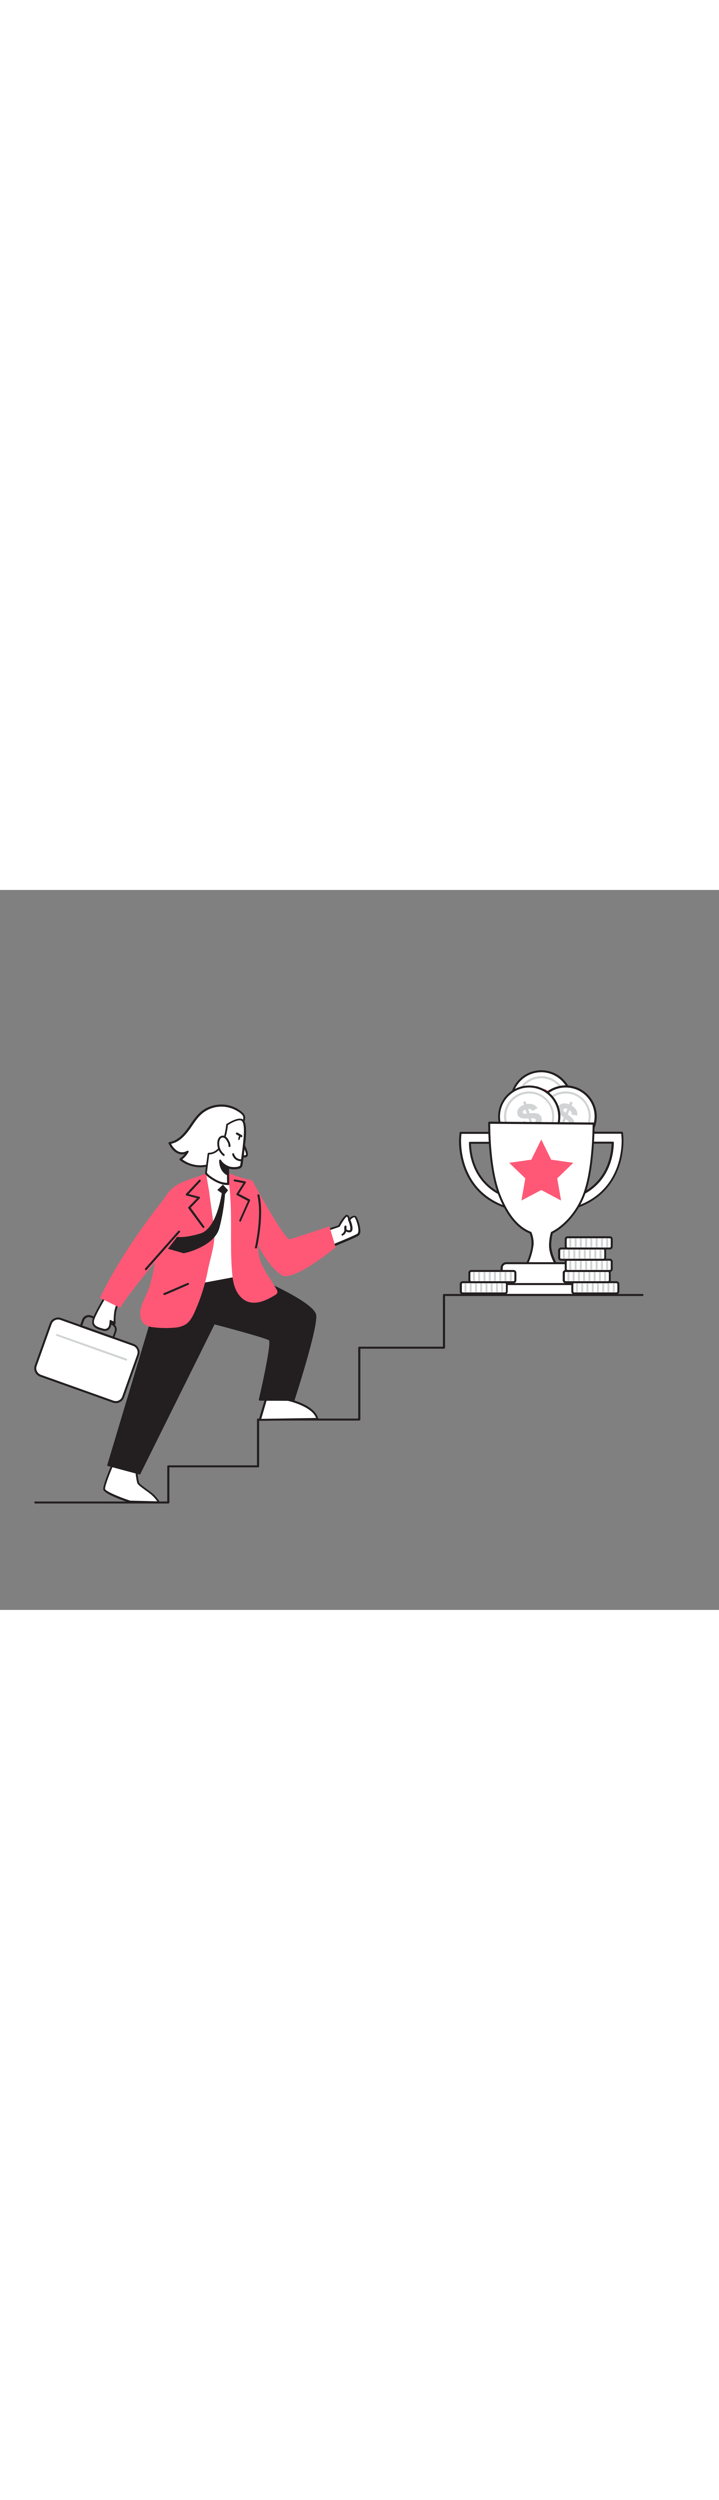<svg version="1.1" id="Layer_1" xmlns="http://www.w3.org/2000/svg" xmlns:xlink="http://www.w3.org/1999/xlink" x="0px" y="0px" viewBox="0 0 500 500" style="width: 144px;" xml:space="preserve" data-imageid="motivation-7-37" imageName="Motivation 7" class="illustrations_image">
<rect x="0" y="0" width="500" height="500" fill="#808080" stroke="none"/>
<style type="text/css">
	.st0_motivation-7-37{fill:#FFFFFF;}
	.st1_motivation-7-37{fill:#231F20;}
	.st2_motivation-7-37{fill:#D1D3D4;}
	.st3_motivation-7-37{fill:#68E1FD;}
	.st4_motivation-7-37{fill:none;}
</style>
<g id="Coins_1_motivation-7-37">
	<circle class="st0_motivation-7-37" cx="376.4" cy="146.8" r="20.9"/>
	<path class="st1_motivation-7-37" d="M376.4,168.4c-11.9,0-21.6-9.6-21.6-21.6c0-11.9,9.6-21.6,21.6-21.6c9.4,0,17.7,6,20.6,14.9l0,0&#10;&#9;&#9;c3.7,11.3-2.5,23.5-13.9,27.2C380.9,168,378.7,168.4,376.4,168.4z M376.4,126.6c-11.2,0-20.2,9-20.2,20.2c0,11.2,9,20.2,20.2,20.2&#10;&#9;&#9;s20.2-9,20.2-20.2c0-2.1-0.3-4.2-1-6.2l0,0C392.9,132.3,385.2,126.6,376.4,126.6z"/>
	<path class="st2_motivation-7-37" d="M376.4,164.2c-9.6,0-17.4-7.8-17.5-17.4s7.8-17.4,17.4-17.5c9.6,0,17.4,7.8,17.5,17.4c0,7.6-4.8,14.3-12,16.6&#10;&#9;&#9;C380.1,163.9,378.2,164.2,376.4,164.2z M376.4,130.8c-8.8,0-16,7.1-16,16s7.1,16,16,16c8.8,0,16-7.1,16-16c0-6-3.4-11.5-8.7-14.3&#10;&#9;&#9;C381.4,131.4,378.9,130.8,376.4,130.8z"/>
	<path class="st3_motivation-7-37 targetColor" d="M379.8,154.7l0.7,2.2l-1.7,0.6l-0.7-2.3c-3.6,0.7-6.6-0.3-8.2-3.5l3.5-1.9c0.7,1.4,2.1,2.3,3.7,2.1l-1.2-3.7&#10;&#9;&#9;c-3.1,0.2-6.6,0.3-7.6-2.8c-0.9-2.8,0.9-5.4,4.5-6.7l-0.6-1.9l1.7-0.6l0.7,2c3.3-0.6,6.1,0.4,7.6,2.8l-3.4,2&#10;&#9;&#9;c-0.7-1-1.9-1.6-3.1-1.5l1,3.1c3.2-0.3,7.2-0.5,8.3,3C385.8,150.5,383.9,153.2,379.8,154.7L379.8,154.7z M374.7,144.9l-0.9-2.9&#10;&#9;&#9;c-1.4,0.5-2,1.3-1.8,2.2C372.2,144.9,373.3,144.9,374.7,144.9L374.7,144.9z M381.1,149c-0.3-1-1.7-1-3.4-0.9l1.1,3.4&#10;&#9;&#9;C380.6,150.9,381.3,149.9,381.1,149L381.1,149z" style="fill: rgb(255, 88, 118);"/>
	<circle class="st0_motivation-7-37" cx="393.4" cy="157.4" r="20.9"/>
	<path class="st1_motivation-7-37" d="M393.4,179c-12,0-21.7-9.7-21.7-21.6c0-12,9.7-21.7,21.6-21.7c12,0,21.7,9.7,21.7,21.6&#10;&#9;&#9;c0,8.8-5.3,16.8-13.5,20.1C399,178.5,396.2,179,393.4,179z M393.4,137.2c-11.1,0-20.2,9-20.2,20.1c0,11.1,9,20.2,20.1,20.2&#10;&#9;&#9;c8.1,0,15.5-4.9,18.6-12.4l0,0c4.3-10.3-0.5-22.1-10.8-26.4C398.8,137.8,396.1,137.2,393.4,137.2L393.4,137.2z"/>
	<path class="st2_motivation-7-37" d="M393.4,174.8c-9.6,0-17.5-7.8-17.5-17.4c0-9.6,7.8-17.5,17.4-17.5c9.6,0,17.5,7.8,17.5,17.4&#10;&#9;&#9;c0,7.1-4.3,13.5-10.9,16.2C397.9,174.4,395.7,174.8,393.4,174.8z M393.4,141.4c-8.8,0-16,7.2-16,16c0,8.8,7.2,16,16,16&#10;&#9;&#9;c6.4,0,12.2-3.9,14.7-9.8l0,0c3.5-8.1-0.3-17.5-8.5-21c0,0,0,0,0,0C397.7,141.8,395.6,141.4,393.4,141.4L393.4,141.4z"/>
	<path class="st2_motivation-7-37" d="M390.8,165.6l-0.8,2.1l-1.7-0.7l0.9-2.2c-3.2-1.8-4.8-4.6-4-8l3.9,0.9c-0.4,1.5,0.1,3.1,1.4,4l1.5-3.6&#10;&#9;&#9;c-2.5-1.9-5.2-4.1-4-7.1c1.1-2.7,4.2-3.5,7.8-2.1l0.8-1.9l1.7,0.7l-0.8,2c2.9,1.7,4.4,4.3,3.9,7l-3.9-0.7c0.2-1.2-0.4-2.4-1.4-3.1&#10;&#9;&#9;l-1.3,3c2.6,1.9,5.8,4.3,4.3,7.8C398.1,166.4,394.9,167.2,390.8,165.6L390.8,165.6z M393.4,154.8l1.2-2.8c-1.4-0.5-2.4-0.3-2.8,0.5&#10;&#9;&#9;C391.5,153.2,392.3,154,393.4,154.8L393.4,154.8z M395.5,162.1c0.4-0.9-0.6-1.9-2-2.9l-1.4,3.3C394,163.2,395.1,163,395.5,162.1&#10;&#9;&#9;L395.5,162.1z"/>
	<circle class="st0_motivation-7-37" cx="368" cy="157.4" r="20.9"/>
	<path class="st1_motivation-7-37" d="M368,179c-11.9,0-21.6-9.6-21.6-21.6c0-11.9,9.6-21.6,21.6-21.6c9.4,0,17.7,6,20.6,14.9l0,0&#10;&#9;&#9;c3.7,11.3-2.5,23.5-13.9,27.2C372.5,178.6,370.3,179,368,179z M368,137.2c-11.2,0-20.3,9-20.3,20.2c0,11.2,9,20.3,20.2,20.3&#10;&#9;&#9;s20.3-9,20.3-20.2c0-7.6-4.2-14.6-11-18.1C374.3,138,371.2,137.2,368,137.2z"/>
	<path class="st2_motivation-7-37" d="M368,174.8c-9.6,0-17.4-7.8-17.5-17.4s7.8-17.4,17.4-17.5c9.6,0,17.4,7.8,17.5,17.4c0,7.6-4.8,14.3-12,16.6&#10;&#9;&#9;C371.6,174.5,369.8,174.8,368,174.8z M368,141.4c-8.8,0-16,7.2-16,16c0,8.8,7.2,16,16,16c8.8,0,16-7.2,16-16c0-1.7-0.3-3.4-0.8-5&#10;&#9;&#9;l0,0C381.1,145.8,374.9,141.3,368,141.4L368,141.4z"/>
	<path class="st2_motivation-7-37" d="M371.4,165.2l0.7,2.2l-1.7,0.6l-0.7-2.3c-3.6,0.7-6.6-0.3-8.2-3.5l3.5-1.9c0.7,1.4,2.1,2.3,3.7,2.1l-1.2-3.7&#10;&#9;&#9;c-3.1,0.2-6.6,0.3-7.6-2.8c-0.9-2.8,0.9-5.4,4.5-6.7l-0.6-1.9l1.7-0.6l0.7,2c3.3-0.6,6.1,0.4,7.6,2.8l-3.4,2&#10;&#9;&#9;c-0.7-1-1.9-1.6-3.1-1.5l1,3.1c3.2-0.3,7.2-0.5,8.3,3C377.4,161,375.5,163.8,371.4,165.2L371.4,165.2z M366.3,155.4l-0.9-2.9&#10;&#9;&#9;c-1.4,0.5-2,1.3-1.8,2.2C363.8,155.4,364.9,155.5,366.3,155.4L366.3,155.4z M372.6,159.6c-0.3-1-1.7-1-3.4-1l1.1,3.4&#10;&#9;&#9;C372.2,161.4,372.9,160.4,372.6,159.6L372.6,159.6z"/>
</g>
<path id="Steps_motivation-7-37" class="st1_motivation-7-37" d="M117,426.1H24.5c-0.4,0-0.7-0.3-0.7-0.7c0-0.4,0.3-0.7,0.7-0.7h91.8v-24.4c0-0.4,0.3-0.7,0.7-0.7h0&#10;&#9;h61.7v-31.8c0-0.4,0.3-0.7,0.7-0.7c0,0,0,0,0,0h69.7v-49.2c0-0.4,0.3-0.7,0.7-0.7c0,0,0,0,0,0h58.2v-35.9c0-0.4,0.3-0.7,0.7-0.7h0&#10;&#9;h138.1c0.4,0,0.7,0.3,0.7,0.7c0,0.4-0.3,0.7-0.7,0.7H309.5v35.9c0,0.4-0.3,0.7-0.7,0.7h0h-58.2v49.2c0,0.4-0.3,0.7-0.7,0.7&#10;&#9;c0,0,0,0,0,0h-69.7v31.8c0,0.4-0.3,0.7-0.7,0.7c0,0,0,0,0,0h-61.7v24.4C117.7,425.8,117.4,426.1,117,426.1L117,426.1L117,426.1z"/>
<g id="Character_motivation-7-37">
	<path class="st0_motivation-7-37" d="M184.9,354l-4.1,14l40-0.7c-2.1-9.3-20.5-13.3-20.5-13.3H184.9z"/>
	<path class="st1_motivation-7-37" d="M180.7,368.7c-0.2,0-0.4-0.1-0.6-0.3c-0.1-0.2-0.2-0.4-0.1-0.6l4.1-14c0.1-0.3,0.4-0.5,0.7-0.5h15.3&#10;&#9;&#9;c0,0,0.1,0,0.1,0c0.8,0.2,18.9,4.2,21.1,13.9c0,0.2,0,0.4-0.1,0.6c-0.1,0.2-0.3,0.3-0.5,0.3L180.7,368.7L180.7,368.7L180.7,368.7z&#10;&#9;&#9; M185.4,354.7l-3.7,12.6l38.1-0.6c-2.8-7.9-18.5-11.7-19.7-11.9L185.4,354.7z"/>
	<path class="st0_motivation-7-37" d="M227.1,236.2c0.4,0,8.6-2.7,8.6-2.7s4.6-8.6,5.9-7.2c0.7,0.8,1.1,1.8,1.1,2.8c0,0,3.2-3.7,4.5-2&#10;&#9;&#9;s4.2,10.6,1.6,12.2s-20.7,8.9-20.7,8.9L227.1,236.2L227.1,236.2z"/>
	<path class="st1_motivation-7-37" d="M228.1,249c-0.1,0-0.3,0-0.4-0.1c-0.2-0.1-0.3-0.3-0.3-0.5l-1-12.1c0-0.2,0-0.4,0.2-0.5&#10;&#9;&#9;c0.1-0.1,0.3-0.2,0.4-0.2c0.5-0.1,5.2-1.6,8.2-2.6c1.3-2.4,4.2-7.2,5.9-7.4c0.4,0,0.8,0.1,1,0.4c0.5,0.5,0.8,1.1,1.1,1.8&#10;&#9;&#9;c0.9-0.9,2-1.5,3.2-1.6c0.5,0,1.1,0.3,1.4,0.7c1.1,1.5,3.3,7.6,2.7,11.1c-0.1,0.9-0.6,1.7-1.3,2.2c-2.7,1.7-20.1,8.7-20.8,9&#10;&#9;&#9;C228.2,249,228.2,249,228.1,249L228.1,249z M227.8,236.7l0.9,10.6c3.6-1.5,17.4-7.1,19.7-8.5c0.4-0.3,0.6-0.8,0.7-1.3&#10;&#9;&#9;c0.6-3-1.5-8.7-2.4-10c-0.1-0.1-0.2-0.2-0.3-0.2c-0.8-0.1-2.3,1.3-3.1,2.2c-0.3,0.3-0.7,0.3-1,0.1c-0.2-0.1-0.3-0.4-0.2-0.6&#10;&#9;&#9;c0-0.8-0.3-1.6-0.9-2.2c-0.8,0.4-3,3.4-4.9,6.9c-0.1,0.2-0.2,0.3-0.4,0.3C232.9,235.1,229.3,236.3,227.8,236.7L227.8,236.7z"/>
	<path class="st0_motivation-7-37" d="M79.4,396.2c0,0-7.4,16.9-7,19.9s18,8.8,18,8.8l20.1,0.5c-1.3-2.4-3.1-4.5-5.3-6.2c-4.6-3.5-8.8-6.2-9.2-7.5&#10;&#9;&#9;c-0.6-1.9-1.5-9.5-1.5-9.5L79.4,396.2L79.4,396.2z"/>
	<path class="st1_motivation-7-37" d="M110.5,426.1L110.5,426.1l-20.1-0.5c-0.1,0-0.1,0-0.2,0c-4.2-1.4-18-6.2-18.4-9.3s6.3-18.5,7-20.2&#10;&#9;&#9;c0.2-0.3,0.5-0.5,0.9-0.4l15.2,5.9c0.2,0.1,0.4,0.3,0.4,0.6c0,0.1,0.8,7.6,1.4,9.4c0.2,0.7,2.9,2.7,5.5,4.6&#10;&#9;&#9;c1.1,0.8,2.2,1.6,3.4,2.5c2.5,1.9,5.3,5.7,5.5,6.6c0.1,0.4-0.1,0.7-0.5,0.8C110.6,426.1,110.6,426.1,110.5,426.1L110.5,426.1z&#10;&#9;&#9; M90.5,424.1l18.8,0.5c-1.2-1.9-2.8-3.5-4.5-5c-1.2-0.9-2.3-1.8-3.4-2.5c-3.8-2.8-5.7-4.2-6-5.3c-0.7-3-1.1-6.1-1.4-9.2l-14.2-5.5&#10;&#9;&#9;c-2.9,6.5-7,16.9-6.7,18.9C73.3,417.5,82.3,421.4,90.5,424.1L90.5,424.1z"/>
	<path class="st3_motivation-7-37 targetColor" d="M175.3,201.7c0,0,22.8,41.8,26.2,40.9s27.6-8.9,27.6-8.9l4.3,14.5c0,0-29.6,24.4-37.5,19.3&#10;&#9;&#9;c-12.5-8-20.6-30.3-20.6-30.3V201.7z" style="fill: rgb(255, 88, 118);"/>
	<path class="st0_motivation-7-37" d="M24.3,331.8l11.5-32.1c0.7-2,3-3.1,5-2.4l53.5,19.1c2,0.7,3.1,3,2.4,5l-11.5,32.1c-0.7,2-3,3.1-5,2.4&#10;&#9;&#9;l-53.5-19.1C24.7,336.1,23.6,333.8,24.3,331.8z"/>
	<path class="st1_motivation-7-37" d="M80.5,356.4c-0.7,0-1.4-0.1-2.1-0.4l0,0L27.9,338c-3.2-1.1-4.9-4.7-3.7-7.9c0,0,0,0,0,0L34.6,301&#10;&#9;&#9;c1.1-3.2,4.7-4.9,7.9-3.7c0,0,0,0,0,0l50.5,18c3.2,1.2,4.9,4.7,3.7,7.9l-10.4,29.1C85.5,354.8,83.1,356.4,80.5,356.4L80.5,356.4z&#10;&#9;&#9; M78.9,354.7c1.2,0.4,2.5,0.4,3.7-0.2c1.1-0.5,2-1.5,2.4-2.7l10.4-29.1c0.9-2.5-0.4-5.2-2.9-6.1l-50.5-18c-2.5-0.9-5.2,0.4-6.1,2.9&#10;&#9;&#9;c0,0,0,0,0,0l-10.4,29.1c-0.4,1.2-0.4,2.5,0.2,3.6c0.5,1.1,1.5,2,2.7,2.5L78.9,354.7z"/>
	<path class="st2_motivation-7-37" d="M87.8,326.9c-0.1,0-0.2,0-0.2,0l-48.1-17.2c-0.4-0.1-0.6-0.5-0.5-0.8c0.1-0.4,0.5-0.6,0.8-0.5&#10;&#9;&#9;c0,0,0.1,0,0.1,0.1L88,325.5c0.4,0.1,0.5,0.6,0.4,0.9C88.3,326.7,88,326.9,87.8,326.9L87.8,326.9z"/>
	<path class="st1_motivation-7-37" d="M78.7,311.6c-0.1,0-0.2,0-0.2,0l-22.5-8c-0.2-0.1-0.3-0.2-0.4-0.4c-0.1-0.2-0.1-0.4,0-0.5l1.5-4.3&#10;&#9;&#9;c0.9-2.5,3.7-3.8,6.2-2.9c0,0,0,0,0,0l14.7,5.2c2.5,0.9,3.8,3.7,2.9,6.2c0,0,0,0,0,0l-1.5,4.3c-0.1,0.2-0.2,0.3-0.4,0.4&#10;&#9;&#9;C78.9,311.6,78.8,311.7,78.7,311.6L78.7,311.6z M57.2,302.5l21.2,7.6l1.3-3.6c0.3-0.9,0.3-1.8-0.1-2.6c-0.4-0.8-1.1-1.5-2-1.8&#10;&#9;&#9;l-14.7-5.2c-0.9-0.3-1.8-0.3-2.6,0.1c-0.8,0.4-1.5,1.1-1.8,2L57.2,302.5z"/>
	<path class="st0_motivation-7-37" d="M82.9,285c0,0-1.6,4.2-2.3,7.2S80,301,80,301c-0.8-0.8-2-0.9-2.9-1.6c0,1.3-0.2,2.5-0.6,3.7&#10;&#9;&#9;c-0.4,1.2-1.4,2.1-2.6,2.5c-0.7,0.1-1.3,0-2-0.1c-2.3-0.5-6.3-1.5-7-4.2c-0.2-1.1-0.1-2.2,0.3-3.2c1.4-4.2,8.2-15.5,9.3-17.3"/>
	<path class="st1_motivation-7-37" d="M73.3,306.3c-0.5,0-1-0.1-1.6-0.2c-2-0.5-6.6-1.5-7.5-4.8c-0.2-1.2-0.1-2.4,0.3-3.6c1.5-4.7,9.3-17.4,9.3-17.5&#10;&#9;&#9;c0.2-0.3,0.6-0.5,0.9-0.3c0.3,0.2,0.5,0.6,0.3,0.9c0,0,0,0.1-0.1,0.1c-2,3.2-8,13.4-9.2,17.2c-0.4,0.9-0.5,1.8-0.3,2.8&#10;&#9;&#9;c0.6,2.2,3.8,3.1,6.5,3.8c0.6,0.2,1.1,0.2,1.7,0.1c1-0.3,1.8-1,2.1-2c0.4-1.1,0.5-2.3,0.5-3.5c0-0.3,0.2-0.5,0.4-0.6&#10;&#9;&#9;c0.2-0.1,0.5-0.1,0.7,0.1c0.4,0.3,0.8,0.5,1.2,0.6l0.5,0.2c0-2.5,0.2-5.1,0.6-7.6c0.8-3.1,2.3-7.1,2.3-7.3c0.1-0.4,0.5-0.6,0.9-0.4&#10;&#9;&#9;c0.4,0.1,0.6,0.5,0.4,0.9c0,0,0,0,0,0.1c0,0-1.6,4.2-2.3,7.2c-0.5,2.8-0.7,5.7-0.5,8.6c0,0.2-0.1,0.4-0.2,0.5&#10;&#9;&#9;c-0.2,0.3-0.6,0.3-0.9,0.1l0,0c0,0-0.1,0-0.1-0.1c-0.4-0.3-0.8-0.6-1.3-0.8l-0.4-0.2c0,0.9-0.2,1.9-0.5,2.8&#10;&#9;&#9;c-0.5,1.4-1.7,2.5-3.2,2.8C73.8,306.2,73.5,306.3,73.3,306.3L73.3,306.3z"/>
	<path class="st3_motivation-7-37 targetColor" d="M133.6,227.7c-1.2,0.7-44.3,52.2-50.1,62.5l-14-6.9c0,0,14.3-31.7,47.5-72.4&#10;&#9;&#9;C131.4,201.7,133.6,227.7,133.6,227.7L133.6,227.7z" style="fill: rgb(255, 88, 118);"/>
	<path class="st1_motivation-7-37" d="M173.4,267.6c0,0,44.9,18.5,45.9,27.7s-15,58.6-15,58.6h-23.4c0,0,9.4-39.7,6.9-41.6S149,301,149,301L97,405.2&#10;&#9;&#9;l-21.7-5.8l37.8-125.9L173.4,267.6L173.4,267.6z"/>
	<path class="st1_motivation-7-37" d="M97,405.9c-0.1,0-0.1,0-0.2,0l-21.7-5.8c-0.4-0.1-0.6-0.5-0.5-0.8c0,0,0,0,0,0l37.8-125.9&#10;&#9;&#9;c0.1-0.3,0.3-0.5,0.6-0.5l60.3-5.9c0.1,0,0.2,0,0.3,0c1.9,0.8,45.2,18.8,46.3,28.3c1.1,9.3-14.4,56.9-15,58.9&#10;&#9;&#9;c-0.1,0.3-0.4,0.5-0.7,0.5h-23.5c-0.2,0-0.4-0.1-0.6-0.3c-0.1-0.2-0.2-0.4-0.1-0.6c4.4-18.8,8.3-39.2,7.1-41&#10;&#9;&#9;c-1.7-1.3-23.4-7.3-37.9-11.1L97.6,405.6C97.5,405.8,97.3,406,97,405.9L97,405.9z M76.1,398.9l20.5,5.5l51.8-103.8&#10;&#9;&#9;c0.2-0.3,0.5-0.4,0.8-0.4c3.7,1,36.5,9.5,39,11.5s-3.5,29-6.4,41.5h22.1c1.6-5.1,15.8-49.4,14.8-57.9c-0.8-7.2-32.8-21.9-45.3-27.1&#10;&#9;&#9;l-59.7,5.8L76.1,398.9L76.1,398.9z"/>
	<path class="st0_motivation-7-37" d="M173.4,267.6l-50.9,9.5l12.7-75.2c0,0,7.7-5.5,13.9-5.5c7.4,0,13.8,5.7,16.3,7.2&#10;&#9;&#9;C169.9,206.2,173.4,267.6,173.4,267.6z"/>
	<path class="st1_motivation-7-37" d="M122.5,277.8c-0.2,0-0.4-0.1-0.5-0.2c-0.2-0.2-0.2-0.4-0.2-0.6l12.7-75.2c0-0.2,0.1-0.3,0.3-0.4&#10;&#9;&#9;c0.3-0.2,7.9-5.6,14.3-5.6h0c6.2,0,11.6,3.8,14.8,6c0.7,0.5,1.4,1,1.8,1.2c4.7,2.7,7.8,54.3,8.4,64.6c0,0.4-0.2,0.7-0.6,0.7&#10;&#9;&#9;L122.5,277.8L122.5,277.8L122.5,277.8z M135.8,202.3l-12.4,73.9l49.3-9.2c-1.4-23.6-4.6-61.1-7.6-62.9c-0.5-0.3-1.2-0.8-1.9-1.3&#10;&#9;&#9;c-3.1-2.1-8.2-5.8-14-5.8l0,0C143.7,197.1,137.1,201.4,135.8,202.3L135.8,202.3z"/>
	<path class="st3_motivation-7-37 targetColor" d="M143.8,196.7c-0.8,0.5,1.5,11.4,1.6,12.4c1.1,9.2,2.7,18.6,3.6,27.8c0.8,8.9-2.7,18.3-4.4,27&#10;&#9;&#9;c-1.9,10-5,19.7-9.1,28.9c-1.5,3.4-3.4,7-6.5,9c-2.5,1.4-5.2,2.1-8.1,2.2c-4.8,0.4-9.6,0.3-14.3-0.3c-1.8-0.1-3.6-0.6-5.2-1.5&#10;&#9;&#9;c-3.2-2-4.4-6.3-3.8-10c1-5.9,4.8-11.5,6.6-17.3c1.7-6.1,3-12.3,3.9-18.6c1.9-12.8,2.5-25.8,4.2-38.6&#10;&#9;&#9;C120.1,201.8,129.8,202.6,143.8,196.7L143.8,196.7z" style="fill: rgb(255, 88, 118);"/>
	<path class="st3_motivation-7-37 targetColor" d="M175.3,201.7c0.3,0.1,5.2,18.8,5.3,20c1.2,14.5-4.7,27.1,2.6,40.8c2.8,5.2,6.4,9.9,9.2,15.1&#10;&#9;&#9;c0.4,0.6,0.6,1.3,0.5,2c-0.3,0.8-0.9,1.4-1.7,1.8c-5.8,3.5-12.7,6.8-19,4.5c-4-1.5-6.9-5.1-8.5-9s-2.1-8.2-2.4-12.5&#10;&#9;&#9;c-1.5-19,0.3-37.7-1.6-56.6c0-0.5-1.4-11.4-1.6-11.5C163.7,198.7,169.4,200.5,175.3,201.7L175.3,201.7z" style="fill: rgb(255, 88, 118);"/>
	<path class="st1_motivation-7-37" d="M155,204.6l-3.9,3.8l3.1,2.2c0,0-3.3,24.6-14.9,28s-16.1,2.3-16.1,2.3l-6.4,8.3c0,0,10,2.8,10.7,3.1&#10;&#9;&#9;c0.7,0.2,21.8-4.7,25.1-17.7c2-7.7,3.3-15.5,3.9-23.4l2.1-2.6L155,204.6z"/>
	<path class="st1_motivation-7-37" d="M141.4,234.7c-0.2,0-0.4-0.1-0.6-0.3l-9.8-13.3c-0.2-0.3-0.2-0.7,0.1-0.9l5.9-6.1l-7.3-1.9&#10;&#9;&#9;c-0.4-0.1-0.6-0.5-0.5-0.9c0-0.1,0.1-0.2,0.2-0.3l9-9.6c0.3-0.3,0.7-0.3,1,0s0.3,0.7,0,1l-8.2,8.8l7.4,1.9c0.4,0.1,0.6,0.5,0.5,0.8&#10;&#9;&#9;c0,0.1-0.1,0.2-0.2,0.3l-6.3,6.5l9.4,12.9c0.2,0.3,0.2,0.8-0.2,1C141.6,234.7,141.5,234.8,141.4,234.7L141.4,234.7z"/>
	<path class="st1_motivation-7-37" d="M114.3,281.3c-0.3,0-0.5-0.2-0.7-0.4c-0.1-0.4,0-0.8,0.4-0.9c5.8-2.4,16.4-7.1,16.5-7.1&#10;&#9;&#9;c0.4-0.1,0.8,0.1,0.9,0.4c0.1,0.3,0,0.7-0.3,0.9c-0.1,0-10.7,4.7-16.5,7.1C114.4,281.3,114.4,281.3,114.3,281.3L114.3,281.3z"/>
	<path class="st1_motivation-7-37" d="M167.1,230.4c-0.1,0-0.2,0-0.3-0.1c-0.4-0.2-0.5-0.6-0.4-0.9c0,0,0,0,0,0l6-13.4l-7.6-4&#10;&#9;&#9;c-0.2-0.1-0.3-0.3-0.4-0.4c0-0.2,0-0.4,0.1-0.6l4.7-7.4l-6.2-1.2c-0.4-0.1-0.6-0.5-0.5-0.9c0.1-0.3,0.4-0.6,0.8-0.5l7.2,1.4&#10;&#9;&#9;c0.2,0,0.4,0.2,0.5,0.4c0.1,0.2,0.1,0.5-0.1,0.6l-4.8,7.6l7.5,3.9c0.3,0.2,0.5,0.6,0.3,0.9l-6.3,14&#10;&#9;&#9;C167.6,230.3,167.3,230.4,167.1,230.4L167.1,230.4z"/>
	<path class="st0_motivation-7-37" d="M145.8,190.9c-6.5,2-13.5,1.3-20.3-3.8c2.1-1.3,3.7-3.1,4.8-5.3c-2.1,1.6-5.2,1.4-7.5,0c-2.2-1.5-3.9-3.6-5-6&#10;&#9;&#9;c5.2-0.7,9.4-4.7,12.6-8.9s5.8-9,9.9-12.3c6.8-5.5,16.3-6.3,24-2.1c1.7,1,4.7,2.8,5.4,4.8c0.6,1.8-0.6,2.9-0.5,4.6&#10;&#9;&#9;c0.1,2.3,1.2,3.4,0.6,5.9c-0.7,2.4-1.8,4.7-3.3,6.7c-1.7,2.3-3.6,4.4-5.6,6.4C156.5,185.5,151.3,189.2,145.8,190.9L145.8,190.9z"/>
	<path class="st1_motivation-7-37" d="M139.1,192.6c-5.1-0.1-10-1.8-14-4.9c-0.2-0.1-0.3-0.4-0.3-0.6c0-0.2,0.1-0.4,0.3-0.6c1.3-0.8,2.4-1.9,3.4-3.1&#10;&#9;&#9;c-2.1,0.5-4.2,0.1-6-1c-2.1-1.2-3.7-3.2-5.3-6.3c-0.1-0.2-0.1-0.4,0-0.6c0.1-0.2,0.3-0.3,0.5-0.4c4.2-0.6,8.2-3.4,12.1-8.7&#10;&#9;&#9;c0.9-1.1,1.7-2.3,2.5-3.5c2.2-3.2,4.5-6.4,7.5-9c7.1-5.6,16.9-6.5,24.8-2.2c2.1,1.2,5,3.1,5.7,5.2c0.3,1,0.2,2.1-0.1,3.1&#10;&#9;&#9;c-0.2,0.6-0.3,1.1-0.3,1.7c0,0.7,0.2,1.5,0.4,2.1c0.4,1.3,0.5,2.6,0.2,3.9c-0.7,2.5-1.9,4.9-3.4,7c-1.3,1.8-2.8,3.5-4.4,5.1&#10;&#9;&#9;l-1.3,1.4c-4.7,5-10,8.6-15.4,10.2l0,0C143.8,192.2,141.5,192.6,139.1,192.6L139.1,192.6z M126.8,187.1c5.4,4,12.4,5.2,18.8,3.1&#10;&#9;&#9;l0,0c5.1-1.6,10.2-5,14.8-9.9c0.4-0.5,0.9-0.9,1.3-1.4c1.5-1.5,3-3.2,4.2-4.9c1.5-2,2.6-4.2,3.2-6.5c0.2-1.1,0.2-2.2-0.2-3.2&#10;&#9;&#9;c-0.2-0.8-0.4-1.6-0.4-2.5c0-0.7,0.1-1.5,0.4-2.2c0.3-0.7,0.4-1.5,0.2-2.2c-0.4-1.3-2.1-2.8-5.1-4.4c-7.5-4-16.6-3.2-23.2,2.1&#10;&#9;&#9;c-2.9,2.4-5.1,5.6-7.2,8.7c-0.8,1.2-1.6,2.4-2.5,3.5c-3.9,5.2-7.8,8.1-12.1,9c1,2,2.5,3.7,4.3,4.9c2,1.3,4.7,1.3,6.7,0&#10;&#9;&#9;c0.3-0.2,0.6-0.2,0.9,0c0.3,0.2,0.3,0.6,0.2,0.9C130,184,128.5,185.7,126.8,187.1L126.8,187.1z"/>
	<path class="st0_motivation-7-37" d="M168.7,175.7c0,0,3.9,7.4,2.9,8.8s-4.2,0.1-4.2,0.1"/>
	<path class="st1_motivation-7-37" d="M169.9,185.8c-1,0-1.9-0.2-2.8-0.6c-0.4-0.1-0.6-0.5-0.5-0.9s0.5-0.6,0.9-0.5c0,0,0.1,0,0.1,0&#10;&#9;&#9;c0.9,0.4,2.8,0.8,3.4,0.1c0.4-0.6-1-4.4-2.9-8c-0.2-0.3-0.1-0.8,0.3-0.9c0.3-0.2,0.8-0.1,0.9,0.3c1.6,2.9,4,8.1,2.8,9.6&#10;&#9;&#9;C171.6,185.5,170.7,185.9,169.9,185.8L169.9,185.8z"/>
	<path class="st0_motivation-7-37" d="M168.8,160.2c2.7,2.7,1.2,13.9,0.9,17.1c-0.5,4.6-1.1,9.2-1.8,13.9c-0.4,2.9-8.1,2.3-9.3,1.2l0.1,11.7&#10;&#9;&#9;c0,0-3.8,0.6-9.6-2.8s-5.8-4.9-5.8-4.9l1.8-13.4c0,0,5,0.5,8.6-5.2s4.3-14.9,4.3-14.9S166.1,157.5,168.8,160.2L168.8,160.2z"/>
	<path class="st1_motivation-7-37" d="M157.8,204.9c-1.5,0-4.8-0.4-9.1-2.9c-5.6-3.3-6.2-5-6.1-5.5l1.8-13.4c0.1-0.4,0.4-0.6,0.8-0.6&#10;&#9;&#9;c0.2,0,4.6,0.4,7.9-4.9c3.4-5.5,4.2-14.5,4.2-14.6c0-0.2,0.1-0.4,0.3-0.5c0.9-0.6,8.8-5.7,11.7-2.8c2.4,2.4,2,9.9,1.2,16.8&#10;&#9;&#9;l-0.1,0.9c-0.5,4.6-1.1,9.3-1.8,13.9c-0.2,1-1,1.9-2,2.2c-2.4,0.7-4.9,0.7-7.3,0.1l0.1,10.7c0,0.3-0.2,0.6-0.6,0.7&#10;&#9;&#9;C158.4,204.9,158.1,204.9,157.8,204.9L157.8,204.9z M143.9,196.4c0.1,0.2,0.9,1.6,5.4,4.3c2.6,1.6,5.5,2.6,8.6,2.7l-0.1-11.1&#10;&#9;&#9;c0-0.3,0.2-0.5,0.4-0.6c0.2-0.1,0.5-0.1,0.7,0.1c0.7,0.5,4.8,1.1,7.1,0.2c0.7-0.3,1.1-0.6,1.1-1.1c0.7-4.6,1.3-9.2,1.8-13.8&#10;&#9;&#9;l0.1-0.9c0.4-3.7,1.5-13.4-0.8-15.7c-1.6-1.6-6.7,0.8-9.7,2.8c-0.2,1.8-1.1,9.7-4.4,14.9c-3,4.8-7,5.5-8.6,5.5L143.9,196.4&#10;&#9;&#9;L143.9,196.4z"/>
	<path class="st0_motivation-7-37" d="M168.1,187.7c-2.7,0.3-5.2-1.4-5.9-4.1"/>
	<path class="st1_motivation-7-37" d="M167.6,188.4c-2.8,0-5.3-1.8-6.1-4.6c-0.1-0.4,0-0.8,0.4-0.9c0.4-0.1,0.8,0,0.9,0.4c0,0,0,0,0,0.1&#10;&#9;&#9;c1.4,4.1,5,3.6,5.1,3.6c0.4-0.1,0.7,0.2,0.8,0.6s-0.2,0.7-0.6,0.8l0,0C168,188.4,167.8,188.4,167.6,188.4L167.6,188.4z"/>
	<path class="st0_motivation-7-37" d="M159.5,177.8c0-1.2-0.4-2.3-1-3.3c-0.4-0.8-0.9-1.6-1.5-2.3c-0.6-0.7-1.5-1.1-2.4-1c-0.8,0.1-1.6,0.6-2,1.3&#10;&#9;&#9;c-0.4,0.7-0.7,1.4-0.8,2.2c-0.5,3.5,0.9,7.1,3.8,9.3l-0.2-0.3"/>
	<path class="st1_motivation-7-37" d="M155.6,184.7c-0.2,0-0.3,0-0.4-0.1c-3-2.4-4.5-6.1-4-9.9c0.1-0.9,0.4-1.8,0.9-2.5c0.6-0.9,1.5-1.4,2.5-1.6&#10;&#9;&#9;c1.1-0.1,2.2,0.4,3,1.2c0.7,0.7,1.2,1.5,1.6,2.4c0.7,1.1,1.1,2.4,1.1,3.7c0,0.4-0.4,0.7-0.8,0.6c-0.4,0-0.7-0.4-0.6-0.8&#10;&#9;&#9;c0-1-0.3-2.1-0.9-2.9c-0.3-0.8-0.8-1.5-1.4-2.1c-0.5-0.5-1.1-0.8-1.9-0.8c-0.6,0.1-1.1,0.5-1.5,1c-0.4,0.6-0.6,1.3-0.7,2&#10;&#9;&#9;c-0.4,3.1,0.7,6.1,3,8.2c0.2,0,0.3,0.1,0.4,0.3l0.2,0.3c0.2,0.3,0.2,0.7-0.1,0.9C156,184.7,155.9,184.8,155.6,184.7L155.6,184.7z"/>
	<path class="st1_motivation-7-37" d="M158.6,192.4c0,0-3.8-1.6-5.4-4.5c0,0-0.4,7.1,5.4,9.7L158.6,192.4z"/>
	<path class="st1_motivation-7-37" d="M158.6,198.4c-0.1,0-0.2,0-0.3-0.1c-6.2-2.8-5.9-10.1-5.9-10.4c0-0.4,0.3-0.7,0.7-0.7c0.2,0,0.5,0.2,0.6,0.4&#10;&#9;&#9;c1.4,2.6,5,4.2,5.1,4.2c0.3,0.1,0.4,0.4,0.4,0.6v5.2c0,0.2-0.1,0.5-0.3,0.6C158.8,198.3,158.7,198.4,158.6,198.4L158.6,198.4z&#10;&#9;&#9; M154,190.2c0.3,2.6,1.7,4.9,3.9,6.3v-3.6C156.5,192.2,155.1,191.3,154,190.2z"/>
	
		<ellipse transform="matrix(0.26 -0.966 0.966 0.26 -43.179 288.047)" class="st1_motivation-7-37" cx="166.4" cy="172.2" rx="1.7" ry="0.6"/>
	<line class="st4_motivation-7-37" x1="167.9" y1="171" x2="164.8" y2="169.2"/>
	<path class="st1_motivation-7-37" d="M167.9,171.7c-0.1,0-0.2,0-0.4-0.1l-3.1-1.8c-0.3-0.2-0.5-0.6-0.3-0.9c0,0,0,0,0-0.1c0.2-0.3,0.6-0.5,0.9-0.3&#10;&#9;&#9;c0,0,0,0,0.1,0l3.1,1.8c0.3,0.2,0.5,0.6,0.3,0.9c0,0,0,0,0,0.1C168.4,171.6,168.2,171.7,167.9,171.7z"/>
	<line class="st4_motivation-7-37" x1="101.6" y1="263.4" x2="124.6" y2="237.3"/>
	<path class="st1_motivation-7-37" d="M101.5,264.1c-0.2,0-0.3-0.1-0.5-0.2c-0.3-0.3-0.3-0.7-0.1-1c0,0,0,0,0,0l23.1-26.1c0.3-0.3,0.7-0.3,1-0.1&#10;&#9;&#9;c0.3,0.3,0.3,0.7,0.1,1l0,0l-23.1,26.1C101.9,264,101.7,264.1,101.5,264.1L101.5,264.1z"/>
	<path class="st1_motivation-7-37" d="M178,249c-0.1,0-0.1,0-0.2,0c-0.4-0.1-0.6-0.5-0.5-0.8c0,0,0,0,0,0c0.1-0.2,5-22.1,1.7-36&#10;&#9;&#9;c-0.1-0.4,0.2-0.7,0.6-0.8c0.3-0.1,0.7,0.1,0.8,0.5c3.4,14.1-1.5,35.7-1.7,36.6C178.6,248.8,178.3,249,178,249L178,249z"/>
	<path class="st1_motivation-7-37" d="M238.2,240.1c-0.4,0-0.7-0.3-0.7-0.7c0-0.3,0.1-0.5,0.4-0.6c1-0.6,1.6-1.7,1.6-2.9c-0.2-0.8-0.2-1.6,0.1-2.4&#10;&#9;&#9;c0.1-0.3,0.4-0.5,0.7-0.5c0.3,0,0.6,0.3,0.6,0.6c0.1,0.7,0.1,1.3,0,2l0.1,0.1c0.4,0.5,1.1,0.7,1.7,0.7c0.3,0,0.5-0.1,0.7-0.3&#10;&#9;&#9;c0.7-1.1-0.4-4.6-1.3-6.8c-0.2-0.3-0.1-0.8,0.3-1c0.3-0.2,0.8-0.1,1,0.3c0,0,0,0.1,0.1,0.1c0.4,1,2.6,6.1,1.2,8.2&#10;&#9;&#9;c-0.4,0.6-1.1,1-1.9,0.9c-0.7,0-1.5-0.2-2.1-0.6c-0.3,1.1-1,2.1-2.1,2.6C238.4,240.1,238.3,240.1,238.2,240.1L238.2,240.1z"/>
</g>
<g id="Trophy_motivation-7-37">
	<path class="st0_motivation-7-37" d="M351.9,220.3c-35-11.9-32-48.2-32-48.5l0.3-3.1h21.4v6.9h-14.9c0.1,8.2,2.9,29.9,27.4,38.3L351.9,220.3&#10;&#9;&#9;L351.9,220.3z"/>
	<path class="st1_motivation-7-37" d="M351.9,221c-0.1,0-0.2,0-0.2,0c-35.6-12.1-32.5-48.9-32.4-49.3l0.3-3.1c0-0.4,0.3-0.6,0.7-0.6h21.4&#10;&#9;&#9;c0.4,0,0.7,0.3,0.7,0.7c0,0,0,0,0,0v6.9c0,0.4-0.3,0.7-0.7,0.7l0,0h-14.2c0.3,9,3.7,29,26.9,36.9c0.2,0.1,0.3,0.2,0.4,0.4&#10;&#9;&#9;c0.1,0.2,0.1,0.4,0,0.5l-2.2,6.5C352.5,220.8,352.2,221,351.9,221L351.9,221z M320.9,169.4l-0.2,2.5c0,0.4-3,35.6,30.8,47.6&#10;&#9;&#9;l1.8-5.2c-24.1-8.6-27.1-29.9-27.2-38.7c0-0.2,0.1-0.4,0.2-0.5c0.1-0.1,0.3-0.2,0.5-0.2H341v-5.5L320.9,169.4L320.9,169.4z"/>
	<path class="st0_motivation-7-37" d="M400.9,220.3l-2.2-6.5c24.5-8.3,27.3-30.1,27.4-38.3h-14.9v-6.9h21.4l0.3,3.1&#10;&#9;&#9;C432.8,172.1,435.9,208.4,400.9,220.3L400.9,220.3z"/>
	<path class="st1_motivation-7-37" d="M400.9,221c-0.1,0-0.2,0-0.3-0.1c-0.2-0.1-0.3-0.2-0.4-0.4L398,214c-0.1-0.4,0.1-0.8,0.4-0.9c0,0,0,0,0,0&#10;&#9;&#9;c23.2-7.9,26.6-27.9,26.9-36.9h-14.2c-0.4,0-0.7-0.3-0.7-0.7c0,0,0,0,0,0v-6.9c0-0.4,0.3-0.7,0.7-0.7l0,0h21.4&#10;&#9;&#9;c0.4,0,0.7,0.3,0.7,0.6l0.3,3.1c0,0.4,3.1,37.2-32.4,49.3C401,221,401,221,400.9,221L400.9,221z M399.6,214.2l1.8,5.2&#10;&#9;&#9;c33.7-11.9,30.9-47.2,30.8-47.6l-0.2-2.5h-20v5.5h14.2c0.2,0,0.4,0.1,0.5,0.2c0.1,0.1,0.2,0.3,0.2,0.5&#10;&#9;&#9;C426.7,184.4,423.7,205.7,399.6,214.2L399.6,214.2z"/>
	<path class="st0_motivation-7-37" d="M412.7,162.2l-72.6-0.6c0,0-0.6,31.1,7.3,50.9c6.6,16.4,14.6,22.9,21.4,25.5c1,2.6,1.5,5.3,1.4,8.1&#10;&#9;&#9;c-0.3,6.6-3.9,13.7-3.9,13.7h20.1c0,0-4.2-6.9-4-13.5c0.1-2.8,0.5-5.5,1.2-8.2c7.7-3.7,17.3-13.1,22.4-26.6&#10;&#9;&#9;C412.9,193.1,412.7,162.2,412.7,162.2L412.7,162.2z"/>
	<path class="st1_motivation-7-37" d="M386.5,260.5h-20.1c-0.2,0-0.5-0.1-0.6-0.3c-0.1-0.2-0.1-0.5,0-0.7c0-0.1,3.5-7,3.8-13.4&#10;&#9;&#9;c0.1-2.6-0.3-5.1-1.2-7.5c-8.8-3.5-16-12.2-21.5-25.8c-7.9-19.7-7.4-50.9-7.4-51.2c0-0.4,0.3-0.7,0.7-0.7l0,0l72.6,0.6&#10;&#9;&#9;c0.4,0,0.7,0.3,0.7,0.7c0,0,0,0,0,0c0,0.3,0.1,31.3-6.7,49.4c-5.4,14.3-15.4,23.4-22.4,26.9c-0.7,2.5-1,5.1-1.1,7.8&#10;&#9;&#9;c-0.1,6.3,3.9,13.1,3.9,13.1c0.1,0.2,0.1,0.5,0,0.7C387,260.4,386.8,260.5,386.5,260.5L386.5,260.5z M367.5,259.1h17.8&#10;&#9;&#9;c-1.2-2.2-3.7-7.6-3.5-12.9c0.1-2.8,0.5-5.6,1.3-8.4c0-0.2,0.2-0.4,0.4-0.4c6.8-3.3,16.7-12.1,22-26.2c6.2-16.4,6.6-43.6,6.6-48.2&#10;&#9;&#9;l-71.2-0.6c0,4.7,0.1,32.2,7.3,49.9c5.4,13.4,12.4,21.8,21,25.1c0.2,0.1,0.3,0.2,0.4,0.4c1.1,2.7,1.6,5.5,1.5,8.4&#10;&#9;&#9;C370.5,250.6,369.4,255,367.5,259.1L367.5,259.1z"/>
	<path class="st0_motivation-7-37" d="M351.2,259.1h50.5c1.3,0,2.4,1.1,2.4,2.4v13.1h-55.2v-13.1C348.8,260.2,349.9,259.1,351.2,259.1z"/>
	<path class="st1_motivation-7-37" d="M404,275.3h-55.2c-0.4,0-0.7-0.3-0.7-0.7v0v-12.1c0-2.2,1.8-4,4-4h48.6c2.2,0,4,1.8,4,4v12.1&#10;&#9;&#9;C404.7,275,404.4,275.3,404,275.3L404,275.3L404,275.3z M349.5,273.9h53.9v-11.4c0-1.5-1.2-2.6-2.6-2.6l0,0h-48.6&#10;&#9;&#9;c-1.5,0-2.6,1.2-2.6,2.6l0,0L349.5,273.9z"/>
	<path class="st0_motivation-7-37" d="M342.5,273.7h67.8c1.1,0,1.9,0.9,1.9,1.9v3.6c0,1.1-0.9,1.9-1.9,1.9h-67.8c-1.1,0-1.9-0.9-1.9-1.9v-3.6&#10;&#9;&#9;C340.6,274.6,341.4,273.7,342.5,273.7z"/>
	<path class="st1_motivation-7-37" d="M409.5,281.9h-66.3c-1.9,0-3.4-1.5-3.4-3.4v-2.1c0-1.9,1.5-3.4,3.4-3.4h66.3c1.9,0,3.4,1.5,3.4,3.4v2.1&#10;&#9;&#9;C412.9,280.4,411.4,281.9,409.5,281.9z M343.3,274.4c-1.1,0-2,0.9-2,2v2.1c0,1.1,0.9,2,2,2h66.3c1.1,0,2-0.9,2-2v-2.1&#10;&#9;&#9;c0-1.1-0.9-2-2-2H343.3z"/>
	<polygon class="st3_motivation-7-37 targetColor" points="376.4,173.3 383.3,187.3 398.7,189.5 387.5,200.3 390.2,215.7 376.4,208.4 362.6,215.7 365.3,200.3 &#10;&#9;&#9;354.1,189.5 369.5,187.3 &#9;" style="fill: rgb(255, 88, 118);"/>
</g>
<g id="Coins_2_motivation-7-37">
	<path class="st0_motivation-7-37" d="M398.9,272.4h30.1c0.5,0,0.9,0.4,0.9,0.9v5.9c0,0.5-0.4,0.9-0.9,0.9h-30.1c-0.5,0-0.9-0.4-0.9-0.9v-5.9&#10;&#9;&#9;C398,272.8,398.4,272.4,398.9,272.4z"/>
	<path class="st1_motivation-7-37" d="M428.7,280.9h-29.4c-1.1,0-2-0.9-2-2v-5.2c0-1.1,0.9-2,2-2h29.4c1.1,0,2,0.9,2,2v5.2&#10;&#9;&#9;C430.7,280,429.8,280.9,428.7,280.9z M399.3,273.1c-0.3,0-0.6,0.3-0.6,0.6l0,0v5.2c0,0.3,0.3,0.6,0.6,0.6l0,0h29.4&#10;&#9;&#9;c0.3,0,0.6-0.3,0.6-0.6l0,0v-5.2c0-0.3-0.3-0.6-0.6-0.6l0,0H399.3z"/>
	<path class="st2_motivation-7-37" d="M401.2,279.5c-0.4,0-0.7-0.3-0.7-0.7v0v-5c0-0.4,0.3-0.7,0.7-0.7c0.4,0,0.7,0.3,0.7,0.7v5&#10;&#9;&#9;C401.9,279.2,401.6,279.5,401.2,279.5z"/>
	<path class="st2_motivation-7-37" d="M404.9,279.5c-0.4,0-0.7-0.3-0.7-0.7v0v-5c0-0.4,0.3-0.7,0.7-0.7c0.4,0,0.7,0.3,0.7,0.7v5&#10;&#9;&#9;C405.5,279.2,405.2,279.5,404.9,279.5z"/>
	<path class="st2_motivation-7-37" d="M408.5,279.5c-0.4,0-0.7-0.3-0.7-0.7v0v-5c0-0.4,0.3-0.7,0.7-0.7c0.4,0,0.7,0.3,0.7,0.7v5&#10;&#9;&#9;C409.2,279.2,408.9,279.5,408.5,279.5z"/>
	<path class="st2_motivation-7-37" d="M412.2,279.5c-0.4,0-0.7-0.3-0.7-0.7v0v-5c0-0.4,0.3-0.7,0.7-0.7c0.4,0,0.7,0.3,0.7,0.7v5&#10;&#9;&#9;C412.9,279.2,412.5,279.5,412.2,279.5z"/>
	<path class="st2_motivation-7-37" d="M415.8,279.5c-0.4,0-0.7-0.3-0.7-0.7v0v-5c0-0.4,0.3-0.7,0.7-0.7c0.4,0,0.7,0.3,0.7,0.7v5&#10;&#9;&#9;C416.5,279.2,416.2,279.5,415.8,279.5z"/>
	<path class="st2_motivation-7-37" d="M419.5,279.5c-0.4,0-0.7-0.3-0.7-0.7v0v-5c0-0.4,0.3-0.7,0.7-0.7c0.4,0,0.7,0.3,0.7,0.7v5&#10;&#9;&#9;C420.2,279.2,419.9,279.5,419.5,279.5z"/>
	<path class="st2_motivation-7-37" d="M423.1,279.5c-0.4,0-0.7-0.3-0.7-0.7v0v-5c0-0.4,0.3-0.7,0.7-0.7c0.4,0,0.7,0.3,0.7,0.7v5&#10;&#9;&#9;C423.8,279.2,423.5,279.5,423.1,279.5z"/>
	<path class="st2_motivation-7-37" d="M426.8,279.5c-0.4,0-0.7-0.3-0.7-0.7v0v-5c0-0.4,0.3-0.7,0.7-0.7s0.7,0.3,0.7,0.7c0,0,0,0,0,0v5&#10;&#9;&#9;C427.5,279.2,427.2,279.5,426.8,279.5z"/>
	<path class="st0_motivation-7-37" d="M393,264.6h30.1c0.5,0,0.9,0.4,0.9,0.9v5.9c0,0.5-0.4,0.9-0.9,0.9H393c-0.5,0-0.9-0.4-0.9-0.9v-5.9&#10;&#9;&#9;C392.1,265,392.5,264.6,393,264.6z"/>
	<path class="st1_motivation-7-37" d="M422.7,273.1h-29.4c-1.1,0-2-0.9-2-2v-5.2c0-1.1,0.9-2,2-2h29.4c1.1,0,2,0.9,2,2v5.2&#10;&#9;&#9;C424.7,272.2,423.8,273.1,422.7,273.1z M393.4,265.3c-0.3,0-0.6,0.3-0.6,0.6l0,0v5.2c0,0.3,0.3,0.6,0.6,0.6l0,0h29.4&#10;&#9;&#9;c0.3,0,0.6-0.3,0.6-0.6l0,0v-5.2c0-0.3-0.3-0.6-0.6-0.6l0,0H393.4z"/>
	<path class="st2_motivation-7-37" d="M395.3,271.7c-0.4,0-0.7-0.3-0.7-0.7v0v-5c0-0.4,0.3-0.7,0.7-0.7c0.4,0,0.7,0.3,0.7,0.7v5&#10;&#9;&#9;C396,271.4,395.6,271.7,395.3,271.7z"/>
	<path class="st2_motivation-7-37" d="M398.9,271.7c-0.4,0-0.7-0.3-0.7-0.7v0v-5c0-0.4,0.3-0.7,0.7-0.7c0.4,0,0.7,0.3,0.7,0.7v5&#10;&#9;&#9;C399.6,271.4,399.3,271.7,398.9,271.7z"/>
	<path class="st2_motivation-7-37" d="M402.6,271.7c-0.4,0-0.7-0.3-0.7-0.7v0v-5c0-0.4,0.3-0.7,0.7-0.7s0.7,0.3,0.7,0.7c0,0,0,0,0,0v5&#10;&#9;&#9;C403.3,271.4,403,271.7,402.6,271.7z"/>
	<path class="st2_motivation-7-37" d="M406.2,271.7c-0.4,0-0.7-0.3-0.7-0.7v0v-5c0-0.4,0.3-0.7,0.7-0.7c0.4,0,0.7,0.3,0.7,0.7v5&#10;&#9;&#9;C406.9,271.4,406.6,271.7,406.2,271.7z"/>
	<path class="st2_motivation-7-37" d="M409.9,271.7c-0.4,0-0.7-0.3-0.7-0.7v0v-5c0-0.4,0.3-0.7,0.7-0.7c0.4,0,0.7,0.3,0.7,0.7v5&#10;&#9;&#9;C410.6,271.4,410.3,271.7,409.9,271.7z"/>
	<path class="st2_motivation-7-37" d="M413.5,271.7c-0.4,0-0.7-0.3-0.7-0.7v0v-5c0-0.4,0.3-0.7,0.7-0.7s0.7,0.3,0.7,0.7c0,0,0,0,0,0v5&#10;&#9;&#9;C414.2,271.4,413.9,271.7,413.5,271.7z"/>
	<path class="st2_motivation-7-37" d="M417.2,271.7c-0.4,0-0.7-0.3-0.7-0.7v0v-5c0-0.4,0.3-0.7,0.7-0.7s0.7,0.3,0.7,0.7c0,0,0,0,0,0v5&#10;&#9;&#9;C417.9,271.4,417.6,271.7,417.2,271.7z"/>
	<path class="st2_motivation-7-37" d="M420.8,271.7c-0.4,0-0.7-0.3-0.7-0.7v0v-5c0-0.4,0.3-0.7,0.7-0.7s0.7,0.3,0.7,0.7c0,0,0,0,0,0v5&#10;&#9;&#9;C421.5,271.4,421.2,271.7,420.8,271.7z"/>
	<path class="st0_motivation-7-37" d="M394.4,256.8h30.1c0.5,0,0.9,0.4,0.9,0.9v5.9c0,0.5-0.4,0.9-0.9,0.9h-30.1c-0.5,0-0.9-0.4-0.9-0.9v-5.9&#10;&#9;&#9;C393.4,257.2,393.8,256.8,394.4,256.8z"/>
	<path class="st1_motivation-7-37" d="M424.1,265.3h-29.4c-1.1,0-2-0.9-2-2v-5.2c0-1.1,0.9-2,2-2h29.4c1.1,0,2,0.9,2,2v5.2&#10;&#9;&#9;C426.1,264.4,425.2,265.3,424.1,265.3L424.1,265.3z M394.7,257.5c-0.3,0-0.6,0.3-0.6,0.6l0,0v5.2c0,0.3,0.3,0.6,0.6,0.6l0,0h29.4&#10;&#9;&#9;c0.3,0,0.6-0.3,0.6-0.6l0,0v-5.2c0-0.3-0.3-0.6-0.6-0.6l0,0H394.7z"/>
	<path class="st2_motivation-7-37" d="M396.6,263.9c-0.4,0-0.7-0.3-0.7-0.7v0v-5c0-0.4,0.3-0.7,0.7-0.7c0.4,0,0.7,0.3,0.7,0.7v5&#10;&#9;&#9;C397.3,263.6,397,263.9,396.6,263.9z"/>
	<path class="st2_motivation-7-37" d="M400.3,263.9c-0.4,0-0.7-0.3-0.7-0.7v0v-5c0-0.4,0.3-0.7,0.7-0.7s0.7,0.3,0.7,0.7c0,0,0,0,0,0v5&#10;&#9;&#9;C401,263.6,400.7,263.9,400.3,263.9z"/>
	<path class="st2_motivation-7-37" d="M403.9,263.9c-0.4,0-0.7-0.3-0.7-0.7v0v-5c0-0.4,0.3-0.7,0.7-0.7s0.7,0.3,0.7,0.7c0,0,0,0,0,0v5&#10;&#9;&#9;C404.6,263.6,404.3,263.9,403.9,263.9z"/>
	<path class="st2_motivation-7-37" d="M407.6,263.9c-0.4,0-0.7-0.3-0.7-0.7v0v-5c0-0.4,0.3-0.7,0.7-0.7s0.7,0.3,0.7,0.7c0,0,0,0,0,0v5&#10;&#9;&#9;C408.3,263.6,408,263.9,407.6,263.9z"/>
	<path class="st2_motivation-7-37" d="M411.2,263.9c-0.4,0-0.7-0.3-0.7-0.7v0v-5c0-0.4,0.3-0.7,0.7-0.7c0.4,0,0.7,0.3,0.7,0.7v5&#10;&#9;&#9;C411.9,263.6,411.6,263.9,411.2,263.9z"/>
	<path class="st2_motivation-7-37" d="M414.9,263.9c-0.4,0-0.7-0.3-0.7-0.7v0v-5c0-0.4,0.3-0.7,0.7-0.7s0.7,0.3,0.7,0.7c0,0,0,0,0,0v5&#10;&#9;&#9;C415.6,263.6,415.3,263.9,414.9,263.9z"/>
	<path class="st2_motivation-7-37" d="M418.6,263.9c-0.4,0-0.7-0.3-0.7-0.7v0v-5c0-0.4,0.3-0.7,0.7-0.7s0.7,0.3,0.7,0.7c0,0,0,0,0,0v5&#10;&#9;&#9;C419.3,263.6,418.9,263.9,418.6,263.9z"/>
	<path class="st2_motivation-7-37" d="M422.2,263.9c-0.4,0-0.7-0.3-0.7-0.7v0v-5c0-0.4,0.3-0.7,0.7-0.7s0.7,0.3,0.7,0.7c0,0,0,0,0,0v5&#10;&#9;&#9;C422.9,263.6,422.6,263.9,422.2,263.9z"/>
	<path class="st0_motivation-7-37" d="M389.8,249h30.1c0.5,0,0.9,0.4,0.9,0.9v5.9c0,0.5-0.4,0.9-0.9,0.9h-30.1c-0.5,0-0.9-0.4-0.9-0.9V250&#10;&#9;&#9;C388.9,249.4,389.3,249,389.8,249z"/>
	<path class="st1_motivation-7-37" d="M419.5,257.5h-29.4c-1.1,0-2-0.9-2-2v-5.2c0-1.1,0.9-2,2-2h29.4c1.1,0,2,0.9,2,2v5.2&#10;&#9;&#9;C421.5,256.6,420.6,257.5,419.5,257.5z M390.2,249.7c-0.3,0-0.6,0.3-0.6,0.6v0v5.2c0,0.3,0.3,0.6,0.6,0.6l0,0h29.4&#10;&#9;&#9;c0.3,0,0.6-0.3,0.6-0.6v0v-5.2c0-0.3-0.3-0.6-0.6-0.6l0,0H390.2z"/>
	<path class="st2_motivation-7-37" d="M392.1,256.1c-0.4,0-0.7-0.3-0.7-0.7c0,0,0,0,0,0v-4.9c0-0.4,0.3-0.7,0.7-0.7c0.4,0,0.7,0.3,0.7,0.7&#10;&#9;&#9;c0,0,0,0,0,0v4.9C392.8,255.8,392.4,256.1,392.1,256.1z"/>
	<path class="st2_motivation-7-37" d="M395.7,256.1c-0.4,0-0.7-0.3-0.7-0.7c0,0,0,0,0,0v-4.9c0-0.4,0.3-0.7,0.7-0.7c0.4,0,0.7,0.3,0.7,0.7v4.9&#10;&#9;&#9;C396.4,255.8,396.1,256.1,395.7,256.1z"/>
	<path class="st2_motivation-7-37" d="M399.4,256.1c-0.4,0-0.7-0.3-0.7-0.7c0,0,0,0,0,0v-4.9c0-0.4,0.3-0.7,0.7-0.7c0.4,0,0.7,0.3,0.7,0.7&#10;&#9;&#9;c0,0,0,0,0,0v4.9C400.1,255.8,399.8,256.1,399.4,256.1z"/>
	<path class="st2_motivation-7-37" d="M403,256.1c-0.4,0-0.7-0.3-0.7-0.7c0,0,0,0,0,0v-4.9c0-0.4,0.3-0.7,0.7-0.7c0.4,0,0.7,0.3,0.7,0.7v4.9&#10;&#9;&#9;C403.7,255.8,403.4,256.1,403,256.1z"/>
	<path class="st2_motivation-7-37" d="M406.7,256.1c-0.4,0-0.7-0.3-0.7-0.7c0,0,0,0,0,0v-4.9c0-0.4,0.3-0.7,0.7-0.7c0.4,0,0.7,0.3,0.7,0.7&#10;&#9;&#9;c0,0,0,0,0,0v4.9C407.4,255.8,407.1,256.1,406.7,256.1z"/>
	<path class="st2_motivation-7-37" d="M410.3,256.1c-0.4,0-0.7-0.3-0.7-0.7c0,0,0,0,0,0v-4.9c0-0.4,0.3-0.7,0.7-0.7c0.4,0,0.7,0.3,0.7,0.7&#10;&#9;&#9;c0,0,0,0,0,0v4.9C411,255.8,410.7,256.1,410.3,256.1z"/>
	<path class="st2_motivation-7-37" d="M414,256.1c-0.4,0-0.7-0.3-0.7-0.7c0,0,0,0,0,0v-4.9c0-0.4,0.3-0.7,0.7-0.7c0.4,0,0.7,0.3,0.7,0.7c0,0,0,0,0,0&#10;&#9;&#9;v4.9C414.7,255.8,414.4,256.1,414,256.1z"/>
	<path class="st2_motivation-7-37" d="M417.6,256.1c-0.4,0-0.7-0.3-0.7-0.7c0,0,0,0,0,0v-4.9c0-0.4,0.3-0.7,0.7-0.7c0.4,0,0.7,0.3,0.7,0.7&#10;&#9;&#9;c0,0,0,0,0,0v4.9C418.3,255.8,418,256.1,417.6,256.1z"/>
	<path class="st0_motivation-7-37" d="M394.4,241.2h30.1c0.5,0,0.9,0.4,0.9,0.9v5.9c0,0.5-0.4,0.9-0.9,0.9h-30.1c-0.5,0-0.9-0.4-0.9-0.9v-5.9&#10;&#9;&#9;C393.4,241.7,393.8,241.2,394.4,241.2z"/>
	<path class="st1_motivation-7-37" d="M424.1,249.7h-29.4c-1.1,0-2-0.9-2-2v-5.2c0-1.1,0.9-2,2-2h29.4c1.1,0,2,0.9,2,2v5.2&#10;&#9;&#9;C426.1,248.8,425.2,249.7,424.1,249.7L424.1,249.7z M394.7,241.9c-0.3,0-0.6,0.3-0.6,0.6v0v5.2c0,0.3,0.3,0.6,0.6,0.6l0,0h29.4&#10;&#9;&#9;c0.3,0,0.6-0.3,0.6-0.6v0v-5.2c0-0.3-0.3-0.6-0.6-0.6l0,0H394.7z"/>
	<path class="st2_motivation-7-37" d="M396.6,248.3c-0.4,0-0.7-0.3-0.7-0.7c0,0,0,0,0,0v-5c0-0.4,0.3-0.7,0.7-0.7c0.4,0,0.7,0.3,0.7,0.7v5&#10;&#9;&#9;C397.3,248,397,248.3,396.6,248.3z"/>
	<path class="st2_motivation-7-37" d="M400.3,248.3c-0.4,0-0.7-0.3-0.7-0.7c0,0,0,0,0,0v-5c0-0.4,0.3-0.7,0.7-0.7c0.4,0,0.7,0.3,0.7,0.7c0,0,0,0,0,0&#10;&#9;&#9;v5C401,248,400.7,248.3,400.3,248.3z"/>
	<path class="st2_motivation-7-37" d="M403.9,248.3c-0.4,0-0.7-0.3-0.7-0.7c0,0,0,0,0,0v-5c0-0.4,0.3-0.7,0.7-0.7c0.4,0,0.7,0.3,0.7,0.7c0,0,0,0,0,0&#10;&#9;&#9;v5C404.6,248,404.3,248.3,403.9,248.3z"/>
	<path class="st2_motivation-7-37" d="M407.6,248.3c-0.4,0-0.7-0.3-0.7-0.7c0,0,0,0,0,0v-5c0-0.4,0.3-0.7,0.7-0.7c0.4,0,0.7,0.3,0.7,0.7c0,0,0,0,0,0&#10;&#9;&#9;v5C408.3,248,408,248.3,407.6,248.3z"/>
	<path class="st2_motivation-7-37" d="M411.2,248.3c-0.4,0-0.7-0.3-0.7-0.7c0,0,0,0,0,0v-5c0-0.4,0.3-0.7,0.7-0.7c0.4,0,0.7,0.3,0.7,0.7v5&#10;&#9;&#9;C411.9,248,411.6,248.3,411.2,248.3z"/>
	<path class="st2_motivation-7-37" d="M414.9,248.3c-0.4,0-0.7-0.3-0.7-0.7c0,0,0,0,0,0v-5c0-0.4,0.3-0.7,0.7-0.7c0.4,0,0.7,0.3,0.7,0.7c0,0,0,0,0,0&#10;&#9;&#9;v5C415.6,248,415.3,248.3,414.9,248.3z"/>
	<path class="st2_motivation-7-37" d="M418.6,248.3c-0.4,0-0.7-0.3-0.7-0.7c0,0,0,0,0,0v-5c0-0.4,0.3-0.7,0.7-0.7c0.4,0,0.7,0.3,0.7,0.7v5&#10;&#9;&#9;C419.3,248,418.9,248.3,418.6,248.3z"/>
	<path class="st2_motivation-7-37" d="M422.2,248.3c-0.4,0-0.7-0.3-0.7-0.7c0,0,0,0,0,0v-5c0-0.4,0.3-0.7,0.7-0.7c0.4,0,0.7,0.3,0.7,0.7c0,0,0,0,0,0&#10;&#9;&#9;v5C422.9,248,422.6,248.3,422.2,248.3z"/>
	<path class="st0_motivation-7-37" d="M321.4,272.4h30.1c0.5,0,0.9,0.4,0.9,0.9v5.9c0,0.5-0.4,0.9-0.9,0.9h-30.1c-0.5,0-0.9-0.4-0.9-0.9v-5.9&#10;&#9;&#9;C320.5,272.8,320.9,272.4,321.4,272.4z"/>
	<path class="st1_motivation-7-37" d="M351.1,280.9h-29.4c-1.1,0-2-0.9-2-2v-5.2c0-1.1,0.9-2,2-2h29.4c1.1,0,2,0.9,2,2v5.2&#10;&#9;&#9;C353.1,280,352.2,280.9,351.1,280.9z M321.8,273.1c-0.3,0-0.6,0.3-0.6,0.6l0,0v5.2c0,0.3,0.3,0.6,0.6,0.6l0,0h29.4&#10;&#9;&#9;c0.3,0,0.6-0.3,0.6-0.6l0,0v-5.2c0-0.3-0.3-0.6-0.6-0.6l0,0H321.8z"/>
	<path class="st2_motivation-7-37" d="M349.2,279.5c-0.4,0-0.7-0.3-0.7-0.7v0v-5c0-0.4,0.3-0.7,0.7-0.7c0.4,0,0.7,0.3,0.7,0.7v5&#10;&#9;&#9;C349.9,279.2,349.6,279.5,349.2,279.5z"/>
	<path class="st2_motivation-7-37" d="M345.6,279.5c-0.4,0-0.7-0.3-0.7-0.7v0v-5c0-0.4,0.3-0.7,0.7-0.7s0.7,0.3,0.7,0.7c0,0,0,0,0,0v5&#10;&#9;&#9;C346.3,279.2,346,279.5,345.6,279.5z"/>
	<path class="st2_motivation-7-37" d="M341.9,279.5c-0.4,0-0.7-0.3-0.7-0.7v0v-5c0-0.4,0.3-0.7,0.7-0.7c0.4,0,0.7,0.3,0.7,0.7v5&#10;&#9;&#9;C342.6,279.2,342.3,279.5,341.9,279.5z"/>
	<path class="st2_motivation-7-37" d="M338.3,279.5c-0.4,0-0.7-0.3-0.7-0.7v0v-5c0-0.4,0.3-0.7,0.7-0.7s0.7,0.3,0.7,0.7c0,0,0,0,0,0v5&#10;&#9;&#9;C339,279.2,338.7,279.5,338.3,279.5z"/>
	<path class="st2_motivation-7-37" d="M334.6,279.5c-0.4,0-0.7-0.3-0.7-0.7v0v-5c0-0.4,0.3-0.7,0.7-0.7c0.4,0,0.7,0.3,0.7,0.7v5&#10;&#9;&#9;C335.3,279.2,335,279.5,334.6,279.5z"/>
	<path class="st2_motivation-7-37" d="M331,279.5c-0.4,0-0.7-0.3-0.7-0.7v0v-5c0-0.4,0.3-0.7,0.7-0.7s0.7,0.3,0.7,0.7c0,0,0,0,0,0v5&#10;&#9;&#9;C331.7,279.2,331.4,279.5,331,279.5z"/>
	<path class="st2_motivation-7-37" d="M327.3,279.5c-0.4,0-0.7-0.3-0.7-0.7v0v-5c0-0.4,0.3-0.7,0.7-0.7c0.4,0,0.7,0.3,0.7,0.7v5&#10;&#9;&#9;C328,279.2,327.7,279.5,327.3,279.5z"/>
	<path class="st2_motivation-7-37" d="M323.7,279.5c-0.4,0-0.7-0.3-0.7-0.7v0v-5c0-0.4,0.3-0.7,0.7-0.7s0.7,0.3,0.7,0.7c0,0,0,0,0,0v5&#10;&#9;&#9;C324.4,279.2,324,279.5,323.7,279.5z"/>
	<path class="st0_motivation-7-37" d="M327.3,264.6h30.1c0.5,0,0.9,0.4,0.9,0.9v5.9c0,0.5-0.4,0.9-0.9,0.9h-30.1c-0.5,0-0.9-0.4-0.9-0.9v-5.9&#10;&#9;&#9;C326.4,265,326.8,264.6,327.3,264.6z"/>
	<path class="st1_motivation-7-37" d="M357.1,273.1h-29.4c-1.1,0-2-0.9-2-2v-5.2c0-1.1,0.9-2,2-2h29.4c1.1,0,2,0.9,2,2v5.2&#10;&#9;&#9;C359.1,272.2,358.2,273.1,357.1,273.1L357.1,273.1z M327.7,265.3c-0.3,0-0.6,0.3-0.6,0.6l0,0v5.2c0,0.3,0.3,0.6,0.6,0.6l0,0h29.4&#10;&#9;&#9;c0.3,0,0.6-0.3,0.6-0.6l0,0v-5.2c0-0.3-0.3-0.6-0.6-0.6l0,0H327.7z"/>
	<path class="st2_motivation-7-37" d="M355.2,271.7c-0.4,0-0.7-0.3-0.7-0.7v0v-5c0-0.4,0.3-0.7,0.7-0.7s0.7,0.3,0.7,0.7c0,0,0,0,0,0v5&#10;&#9;&#9;C355.9,271.4,355.6,271.7,355.2,271.7z"/>
	<path class="st2_motivation-7-37" d="M351.5,271.7c-0.4,0-0.7-0.3-0.7-0.7v0v-5c0-0.4,0.3-0.7,0.7-0.7s0.7,0.3,0.7,0.7c0,0,0,0,0,0v5&#10;&#9;&#9;C352.2,271.4,351.9,271.7,351.5,271.7z"/>
	<path class="st2_motivation-7-37" d="M347.9,271.7c-0.4,0-0.7-0.3-0.7-0.7v0v-5c0-0.4,0.3-0.7,0.7-0.7c0.4,0,0.7,0.3,0.7,0.7v5&#10;&#9;&#9;C348.6,271.4,348.3,271.7,347.9,271.7z"/>
	<path class="st2_motivation-7-37" d="M344.2,271.7c-0.4,0-0.7-0.3-0.7-0.7v0v-5c0-0.4,0.3-0.7,0.7-0.7s0.7,0.3,0.7,0.7c0,0,0,0,0,0v5&#10;&#9;&#9;C344.9,271.4,344.6,271.7,344.2,271.7z"/>
	<path class="st2_motivation-7-37" d="M340.6,271.7c-0.4,0-0.7-0.3-0.7-0.7v0v-5c0-0.4,0.3-0.7,0.7-0.7s0.7,0.3,0.7,0.7c0,0,0,0,0,0v5&#10;&#9;&#9;C341.3,271.4,340.9,271.7,340.6,271.7z"/>
	<path class="st2_motivation-7-37" d="M336.9,271.7c-0.4,0-0.7-0.3-0.7-0.7v0v-5c0-0.4,0.3-0.7,0.7-0.7s0.7,0.3,0.7,0.7c0,0,0,0,0,0v5&#10;&#9;&#9;C337.6,271.4,337.3,271.7,336.9,271.7z"/>
	<path class="st2_motivation-7-37" d="M333.2,271.7c-0.4,0-0.7-0.3-0.7-0.7v0v-5c0-0.4,0.3-0.7,0.7-0.7c0.4,0,0.7,0.3,0.7,0.7v5&#10;&#9;&#9;C333.9,271.4,333.6,271.7,333.2,271.7z"/>
	<path class="st2_motivation-7-37" d="M329.6,271.7c-0.4,0-0.7-0.3-0.7-0.7v0v-5c0-0.4,0.3-0.7,0.7-0.7s0.7,0.3,0.7,0.7c0,0,0,0,0,0v5&#10;&#9;&#9;C330.3,271.4,330,271.7,329.6,271.7z"/>
</g>
</svg>